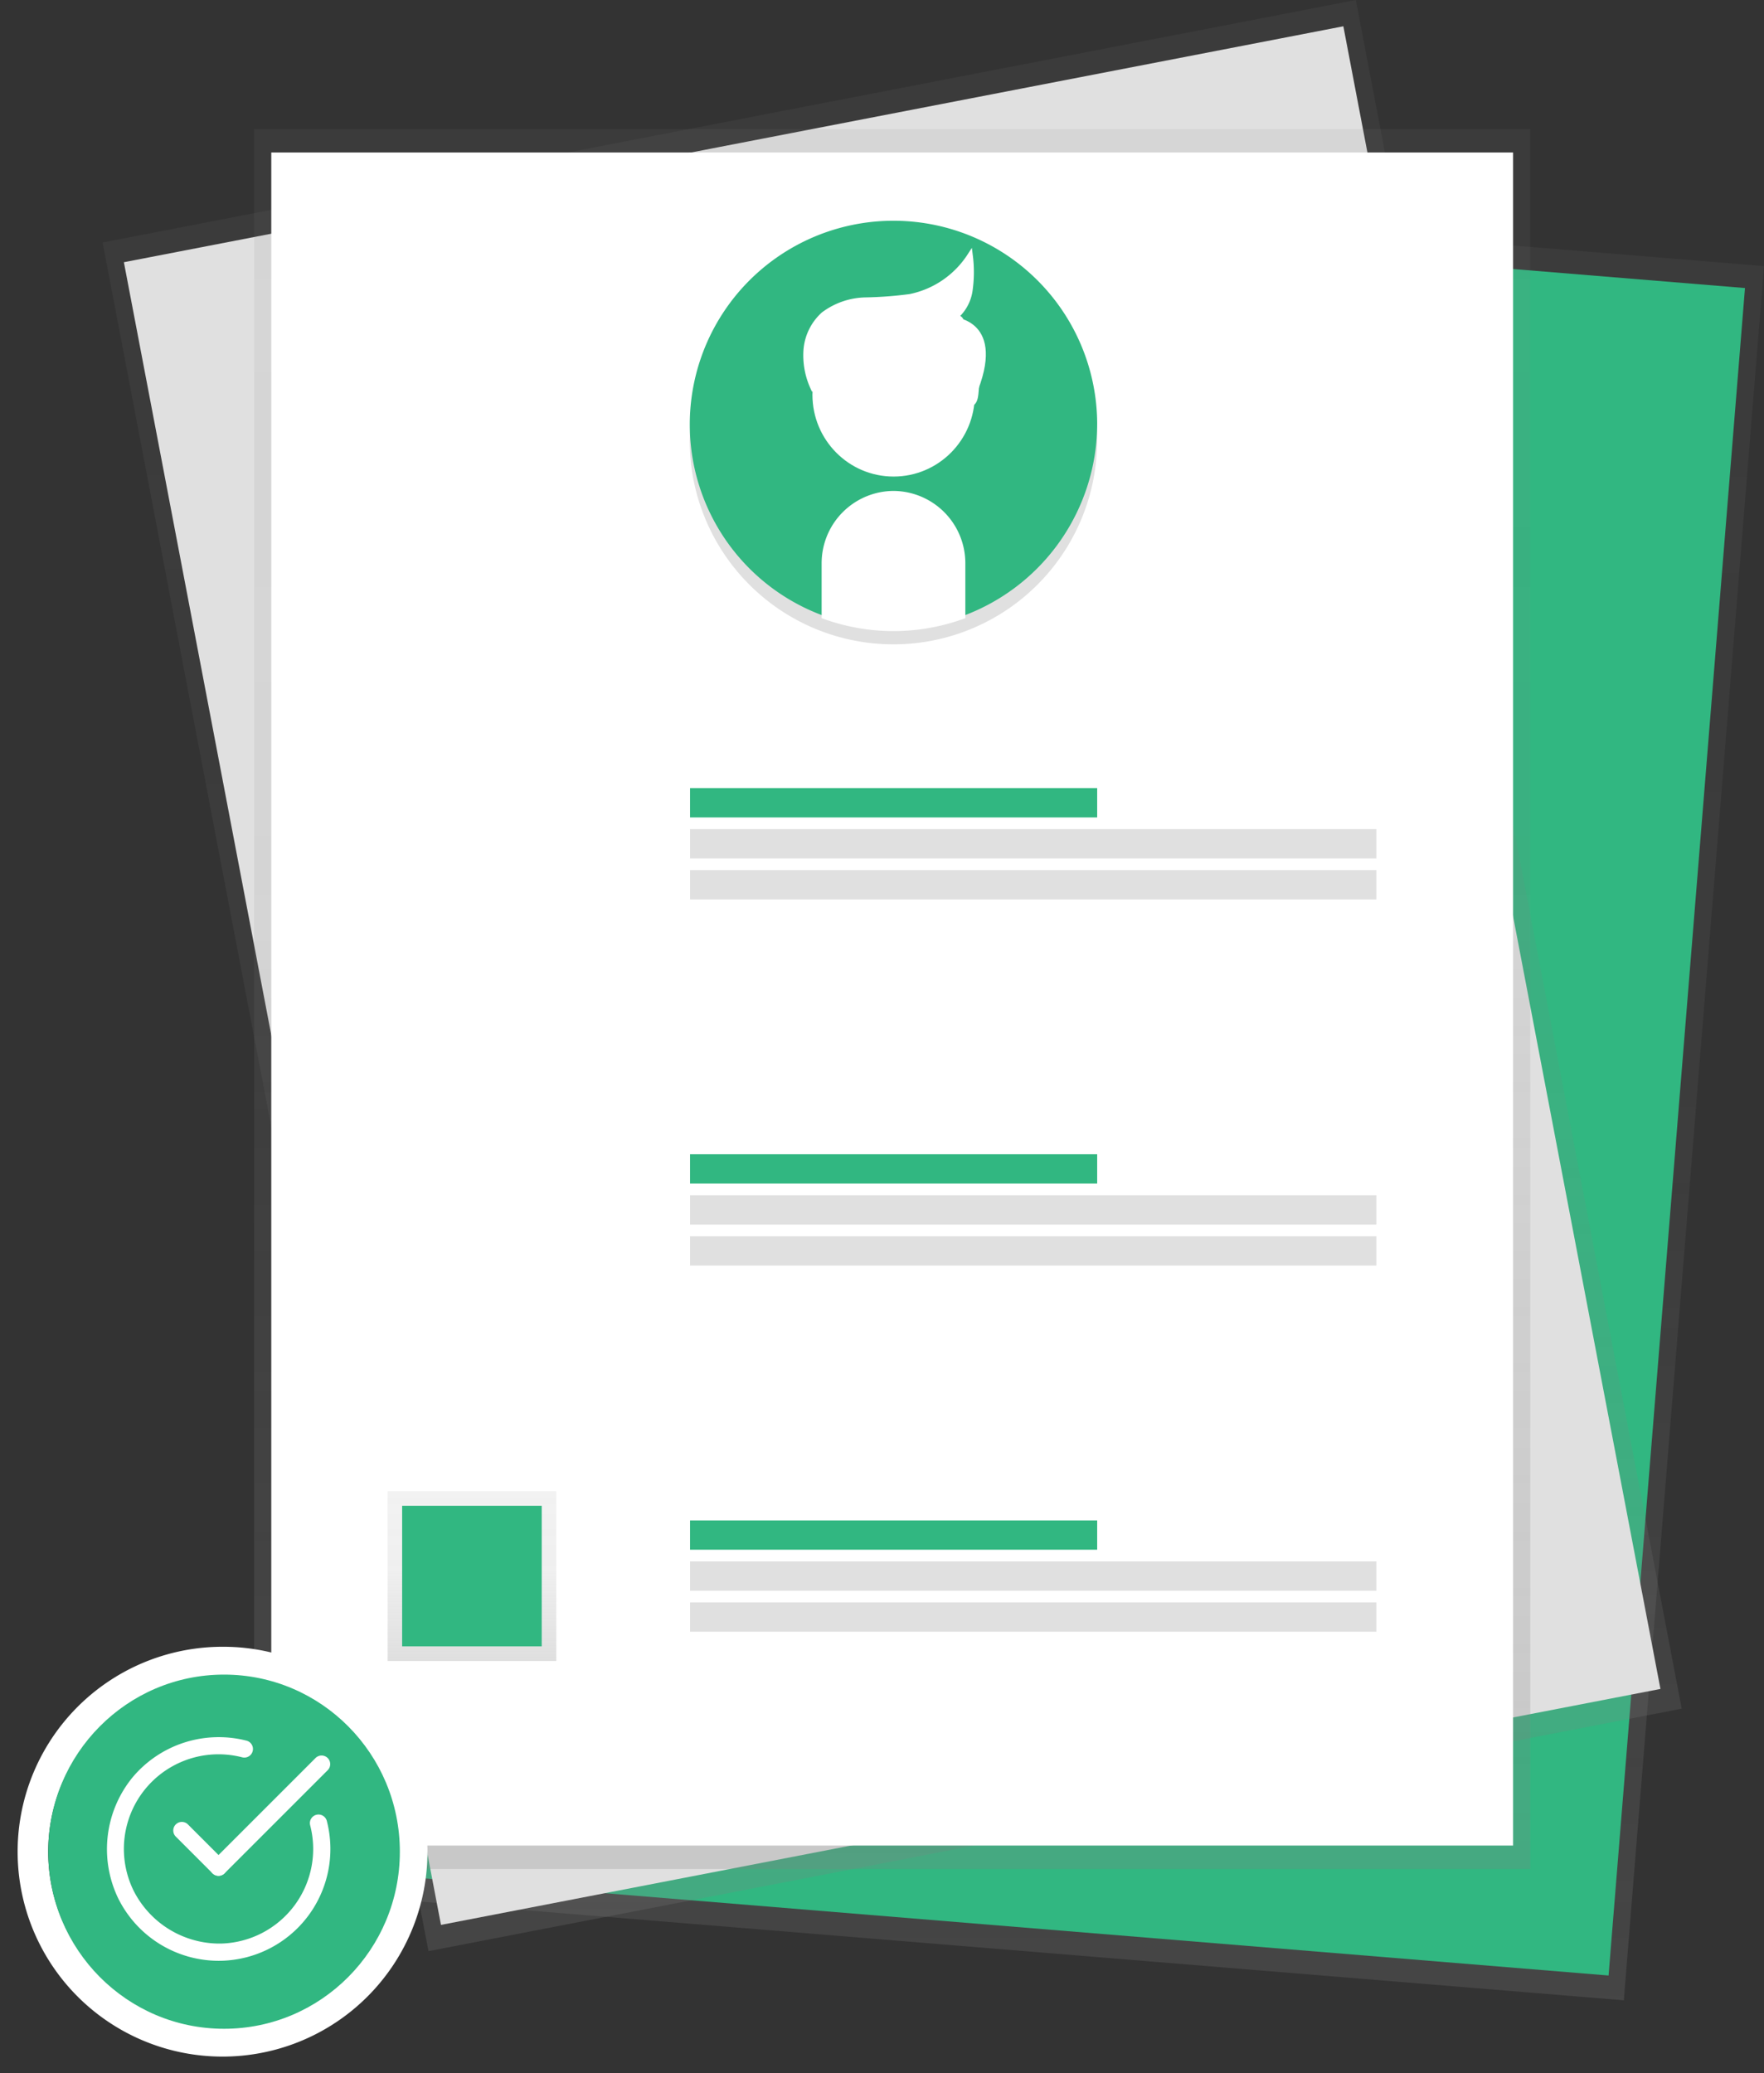 <svg xmlns="http://www.w3.org/2000/svg" xmlns:xlink="http://www.w3.org/1999/xlink" width="306.318" height="360" viewBox="0 0 306.318 360"><rect x="0" y="0" width="306.318" height="360" fill="#333333" stroke="none"/><defs><linearGradient id="a" x1="0.825" y1="1.045" x2="0.825" y2="0.098" gradientUnits="objectBoundingBox"><stop offset="0" stop-color="gray" stop-opacity="0.251"/><stop offset="0.54" stop-color="gray" stop-opacity="0.122"/><stop offset="1" stop-color="gray" stop-opacity="0.102"/></linearGradient><linearGradient id="b" x1="0.776" y1="1.061" x2="0.776" y2="0.169" xlink:href="#a"/><linearGradient id="c" x1="0.5" y1="1" x2="0.5" y2="0" xlink:href="#a"/><linearGradient id="d" x1="-0.381" y1="1.434" x2="-0.34" y2="2.438" gradientUnits="objectBoundingBox"><stop offset="0" stop-opacity="0.122"/><stop offset="0.55" stop-opacity="0.09"/><stop offset="1" stop-opacity="0.02"/></linearGradient><linearGradient id="e" x1="0.5" y1="1" x2="0.5" y2="0" xlink:href="#a"/></defs><g transform="translate(-67.97)"><path d="M530.824,381.541,309.95,363.429,334.292,62.28,555.166,80.392Z" transform="translate(-180.878 -34.185)" fill="url(#a)"/><path d="M532.194,382.473,317.27,364.844,340.958,71.81,555.882,89.435Z" transform="translate(-184.896 -39.416)" fill="#31b781"/><path d="M488.213,296.719,270.588,338.826,214,42.107,431.626,0Z" transform="translate(-128.213)" fill="url(#b)"/><path d="M489.014,298.846,277.253,339.82,222.19,51.09,433.951,10.12Z" transform="translate(-132.708 -5.555)" fill="#e0e0e0"/><rect width="221.605" height="302.146" transform="translate(112.092 22.411)" fill="url(#c)"/><rect width="215.636" height="294.004" transform="translate(115.078 26.48)" fill="#fff"/><path d="M613.246,194.643a35.373,35.373,0,1,0,46.943-34.113l.108,9.176a12.058,12.058,0,0,1-11.833,12.239h0a12.054,12.054,0,0,1-12.121-11.918l-.108-9.176A35.638,35.638,0,0,0,613.246,194.643Z" transform="translate(-425.503 -117.435)" fill="url(#d)"/><path d="M684.013,184.478a35.373,35.373,0,1,0-47.349,33.531v-9.176a12.054,12.054,0,0,1,11.977-12.063h0a12.054,12.054,0,0,1,11.977,12.063v9.18a35.638,35.638,0,0,0,23.395-33.536Z" transform="translate(-425.518 -111.019)" fill="#31b781"/><ellipse cx="13.597" cy="13.696" rx="13.597" ry="13.696" transform="translate(209.55 54.864)" fill="#fff" stroke="#fff" stroke-miterlimit="10" stroke-width="1"/><path d="M677.107,255.09h0a12.054,12.054,0,0,0-11.977,12.063v9.18a35.264,35.264,0,0,0,23.954,0v-9.18A12.054,12.054,0,0,0,677.107,255.09Z" transform="translate(-453.983 -169.338)" fill="#fff" stroke="#fff" stroke-miterlimit="10" stroke-width="1"/><path d="M659.539,186.9a13.366,13.366,0,0,1-1.448-6.9,9.238,9.238,0,0,1,3.013-6.248,12.5,12.5,0,0,1,7.258-2.508,66.658,66.658,0,0,0,7.777-.591,16.24,16.24,0,0,0,10.376-7.091,22.276,22.276,0,0,1-.059,6.027,7.374,7.374,0,0,1-3.1,4.962c2.066-.961,1.841,1.295,1.394,2.644,1.024,1.245,3.51,1.453,3.636,3.063a10.218,10.218,0,0,1-.519,4.759c-.623,1.484.045,4.105-1.552,4.218" transform="translate(-450.106 -119.098)" fill="#fff" stroke="#fff" stroke-miterlimit="10" stroke-width="1"/><path d="M715.81,187.26s9.473.835,2.734,15.018" transform="translate(-481.8 -132.107)" fill="#fff"/><rect width="29.291" height="29.503" transform="translate(135.279 258.939)" fill="url(#e)"/><rect width="24.238" height="24.414" transform="translate(137.801 261.483)" fill="#31b781"/><rect width="70.698" height="5.089" transform="translate(187.798 136.859)" fill="#31b781"/><rect width="119.179" height="5.089" transform="translate(187.798 143.982)" fill="#e0e0e0"/><rect width="119.179" height="5.089" transform="translate(187.798 151.1)" fill="#e0e0e0"/><rect width="70.698" height="5.089" transform="translate(187.798 200.443)" fill="#31b781"/><rect width="119.179" height="5.089" transform="translate(187.798 207.561)" fill="#e0e0e0"/><rect width="119.179" height="5.089" transform="translate(187.798 214.685)" fill="#e0e0e0"/><rect width="70.698" height="5.089" transform="translate(187.798 264.023)" fill="#31b781"/><rect width="119.179" height="5.089" transform="translate(187.798 271.146)" fill="#e0e0e0"/><rect width="119.179" height="5.089" transform="translate(187.798 278.269)" fill="#e0e0e0"/><g transform="translate(67.97 283.107)"><path d="M249.445,513.9a38.444,38.444,0,1,0-.651,10.442,32.086,32.086,0,0,0,.651-4.714C249.608,517.016,249.445,513.9,249.445,513.9Z" transform="translate(-173.21 -478.3)" fill="url(#e)"/><path d="M217.7,485.65a35.584,35.584,0,1,0,35.33,35.583A35.457,35.457,0,0,0,217.7,485.65Zm0,65.9a30.312,30.312,0,1,1,30.094-30.308A30.2,30.2,0,0,1,217.7,551.549Z" transform="translate(-178.801 -482.787)" fill="#fff"/><ellipse cx="30.53" cy="30.752" rx="30.53" ry="30.752" transform="translate(8.374 7.695)" fill="#31b781"/><g transform="translate(18.572 18.553)"><path d="M25.448,44.845A19.484,19.484,0,0,1,7.989,33.952a19.693,19.693,0,0,1,2.488-20.925A19.512,19.512,0,0,1,30.291,6.616a1.494,1.494,0,1,1-.747,2.894A16.43,16.43,0,0,0,10.673,32.64a16.728,16.728,0,0,0,15.22,9.213,16.433,16.433,0,0,0,15.454-20.54,1.494,1.494,0,0,1,2.894-.747A19.42,19.42,0,0,1,25.975,44.839c-.176,0-.353.006-.527.006Z" transform="translate(-6.059 -6.005)" fill="#fff"/><g transform="translate(17.883 3.163)"><path d="M31.494,31.155a1.494,1.494,0,0,1-1.056-2.55L48.365,10.678a1.494,1.494,0,0,1,2.112,2.112L32.55,30.717a1.49,1.49,0,0,1-1.056.438Z" transform="translate(-30 -10.24)" fill="#fff"/></g><g transform="translate(11.545 14.752)"><path d="M29.347,35.081a1.487,1.487,0,0,1-1.056-.438l-6.338-6.338a1.494,1.494,0,1,1,2.112-2.112L30.4,32.531a1.494,1.494,0,0,1-1.056,2.55Z" transform="translate(-21.515 -25.755)" fill="#fff"/></g></g></g></g></svg>